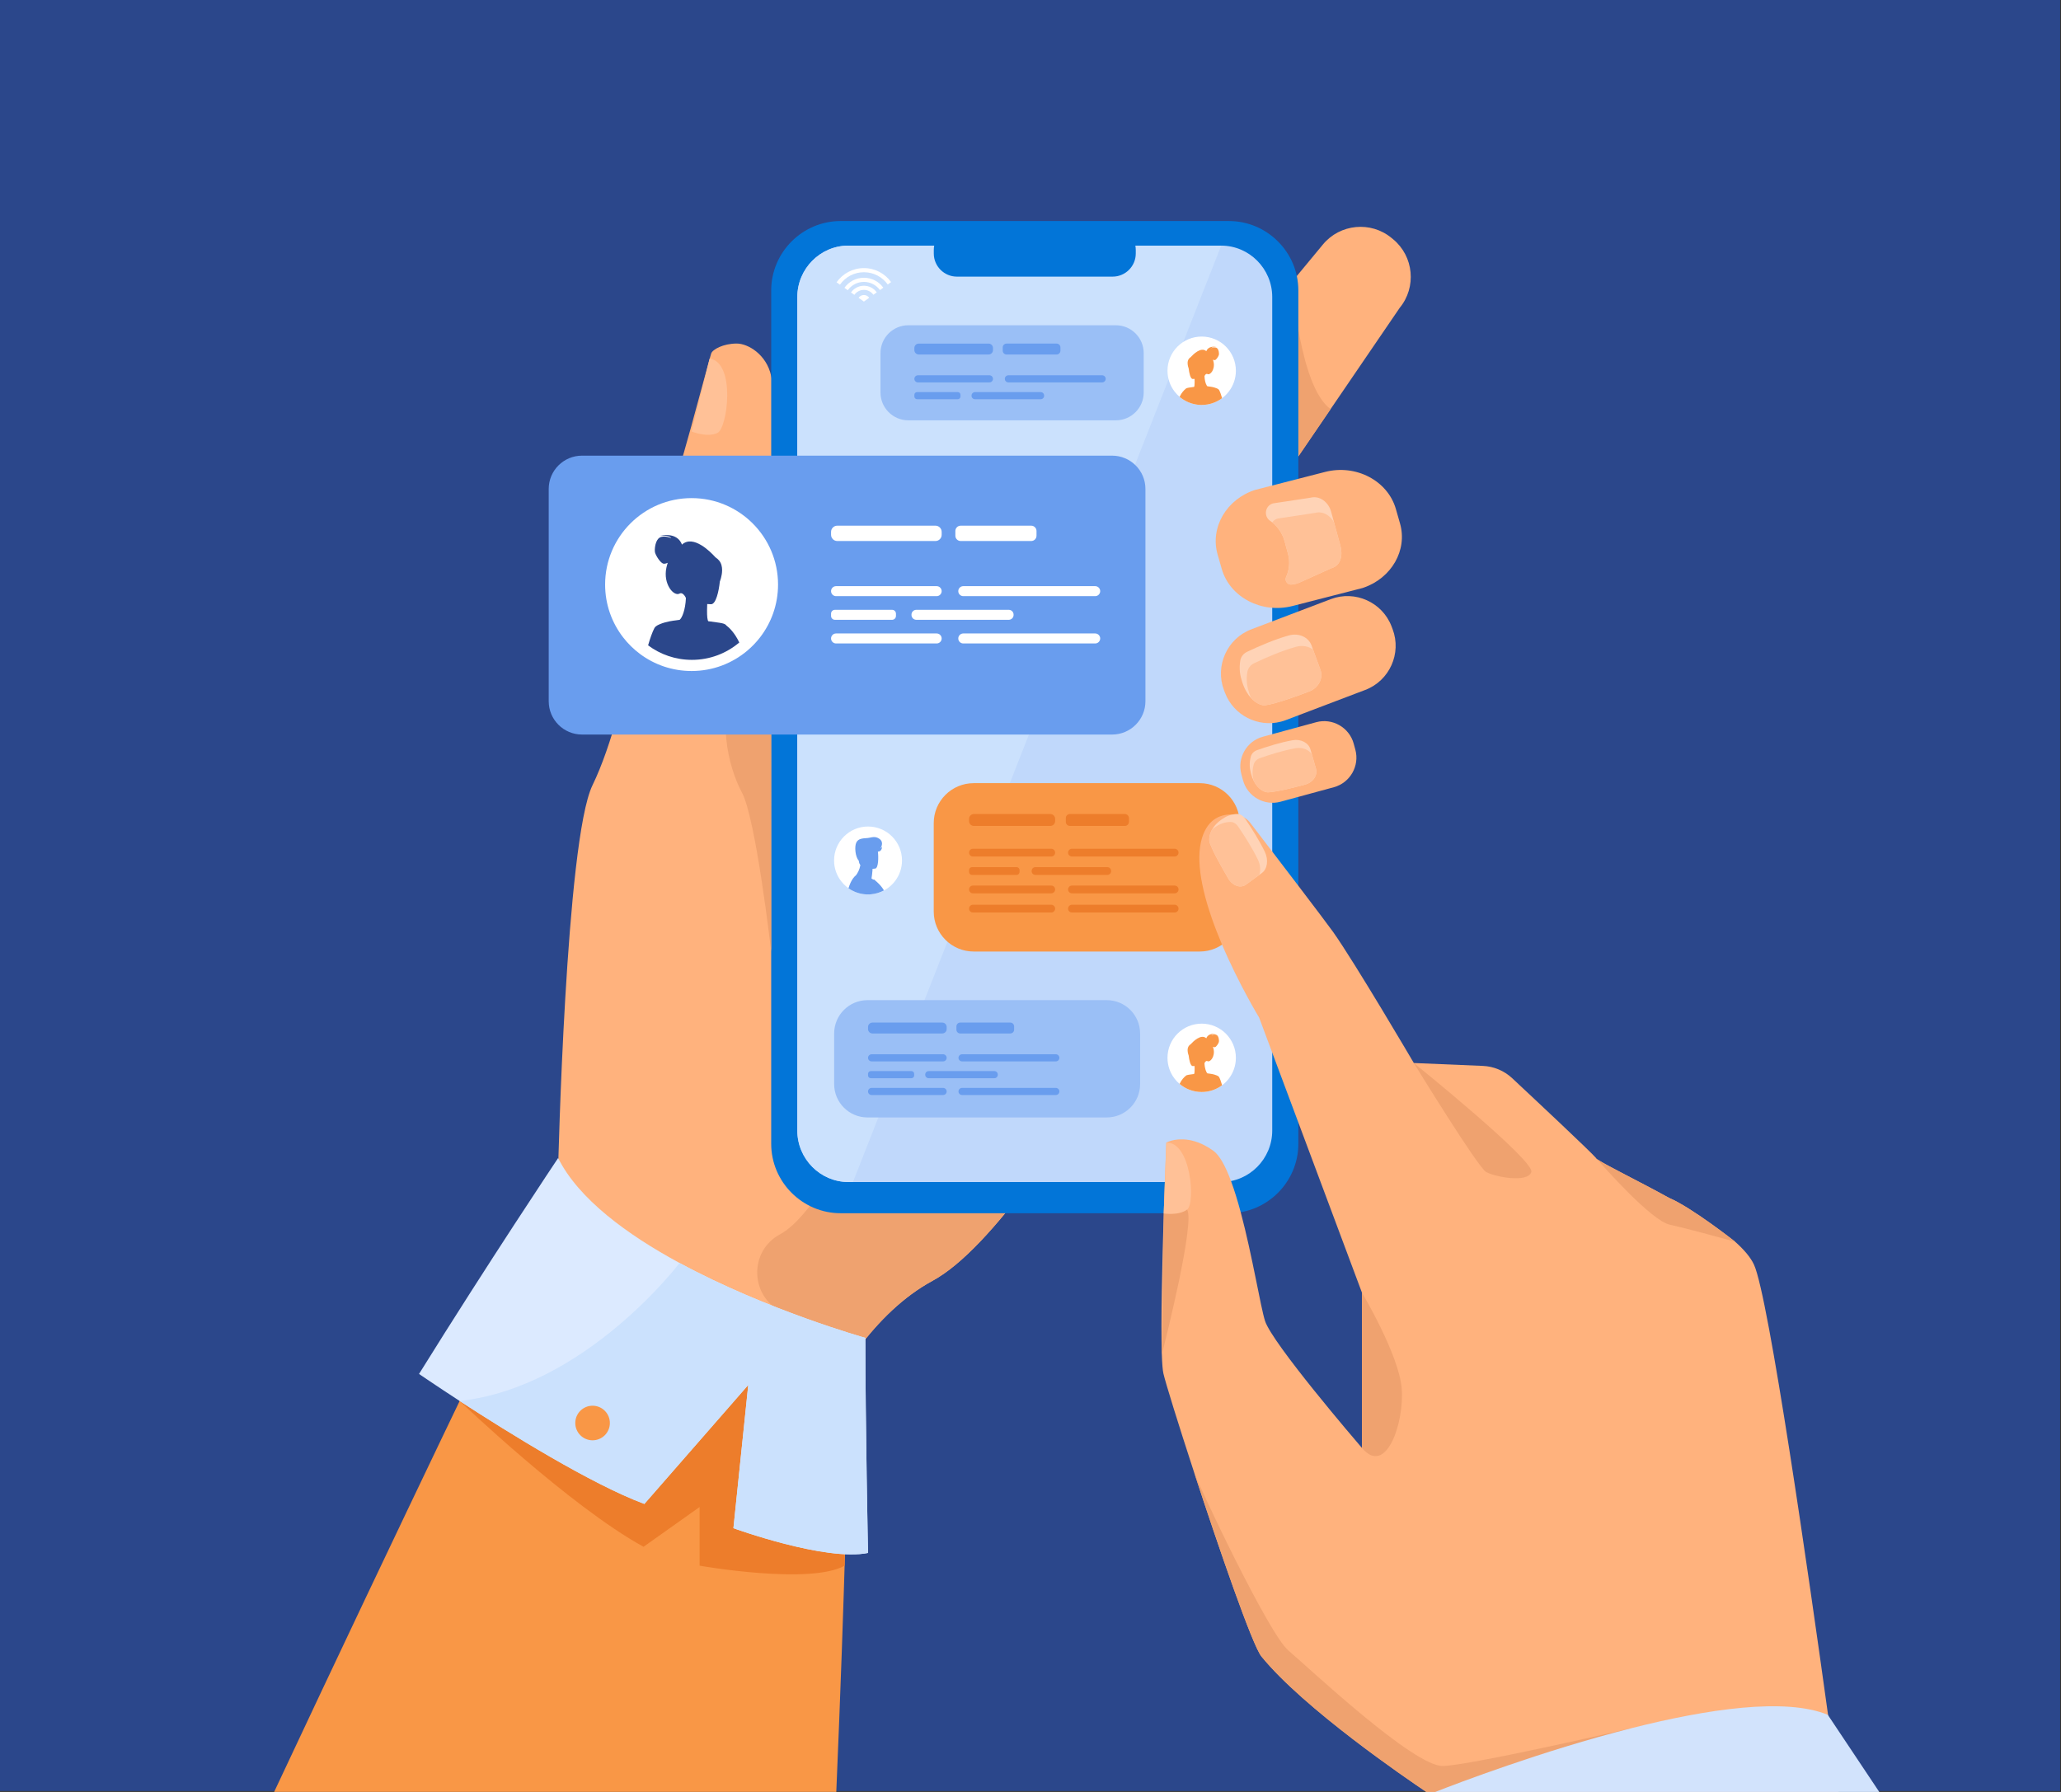 <?xml version="1.0" encoding="utf-8"?>
<!-- Generator: Adobe Illustrator 24.1.1, SVG Export Plug-In . SVG Version: 6.00 Build 0)  -->
<svg version="1.1" id="Слой_1" xmlns="http://www.w3.org/2000/svg" xmlns:xlink="http://www.w3.org/1999/xlink" x="0px" y="0px"
	 viewBox="0 0 2300 2000" style="enable-background:new 0 0 2300 2000;" xml:space="preserve">
<rect x="0" y="0" width="2300" height="2000" fill="#333333" stroke="none"/>
<style type="text/css">
	.st0{fill:#2B478B;}
	.st1{fill:#FFB27D;}
	.st2{fill:#F99746;}
	.st3{fill:#EFA26F;}
	.st4{fill:#FFC197;}
	.st5{fill:#0275D8;}
	.st6{fill:#C0D8FB;}
	.st7{fill:#CBE1FD;}
	.st8{fill:#FFD3B6;}
	.st9{fill:#ED7D2B;}
	.st10{fill:#DCEAFF;}
	.st11{fill:#699DEE;}
	.st12{fill:#9ABFF6;}
	.st13{fill:#FFFFFF;}
	.st14{fill:#D2E3FC;}
</style>
<rect x="-1" y="-1" class="st0" width="2300" height="2000"/>
<g>
	<path class="st1" d="M1344.51,991.91c0,0-95.75,191.54-193,323.76c-38.7,52.62-77.64,95.84-110.87,113.87
		c-32.53,17.64-60.07,45.04-82.86,75.41c-59.02,78.63-86.25,177.07-86.25,177.07l-248.7-376.25c0,0,8.49-367.78,38.35-429.31
		c43.52-89.65,64.54-270.79,81.26-306.86c12.4-26.75,47.82-164.94,51.22-175.1c1.48-4.38,13.26-11.09,28.57-11.07
		c12.28,0,33.14,11.87,38.39,36.27c26.6,123.31-5.42,204.64-5.05,208.26c9.38,94.77-18.82,165.11,0.96,183.74
		c0.74,0.69,2.1,0.36,4.04-0.87c34.28-22.01,247.08-332.24,273.28-338.94C1161.53,464.82,1344.51,991.91,1344.51,991.91z"/>
	<path class="st2" d="M946.35,1607.55c0,0-3.39,167.2-13.08,392.38H305.95c143.39-305.78,268.05-563.15,268.05-563.15
		S931.19,1447.7,946.35,1607.55z"/>
	<path class="st1" d="M1561.95,343.67l-77.02,112.9l-75.57,110.8c-4.61,5.56-9.94,7.49-15.71,6.94
		c-18.13-1.72-40.57-27.88-58.06-42.36l-1.77-1.46c-23.06-19.08-26.32-53.55-7.24-76.59l115.51-139.63v-0.01l34.26-41.41
		c19.08-23.06,53.54-26.32,76.59-7.24l1.77,1.46C1577.77,286.14,1581.02,320.61,1561.95,343.67z"/>
	<path class="st3" d="M1484.93,456.57l-75.57,110.8c-4.61,5.56-9.94,7.49-15.71,6.94l48.44-260.04
		C1442.19,315.73,1450.42,432.4,1484.93,456.57z"/>
	<path class="st3" d="M1151.51,1315.66c-38.7,52.62-77.64,95.84-110.87,113.87c-32.53,17.64-60.07,45.04-82.86,75.41
		c-26.21-12.22-56.09-26.55-85.29-40.75c-35.56-17.28-36.93-67.78-2.09-86.49c0.34-0.18,0.67-0.37,1-0.55
		c32.64-18.68,66.09-84.62,66.09-84.62L1151.51,1315.66z"/>
	<path class="st4" d="M791.93,400.22l-20.15,81.35c0,0,17.62,7.21,28.93,1.61S821.25,404.6,791.93,400.22z"/>
	<g>
		<path class="st5" d="M1371.42,1354.1h-433.3c-42.62,0-77.49-34.87-77.49-77.49V324.19c0-42.62,34.87-77.49,77.49-77.49h433.3
			c42.62,0,77.49,34.87,77.49,77.49v952.42C1448.91,1319.23,1414.04,1354.1,1371.42,1354.1z"/>
		<g>
			<path class="st6" d="M1419.76,331.52v930.35c0,31.56-25.64,57.38-56.96,57.38H946.74c-31.32,0-56.95-25.82-56.95-57.38V331.52
				c0-31.56,25.63-57.38,56.95-57.38h416.06C1394.12,274.14,1419.76,299.96,1419.76,331.52z"/>
			<path class="st7" d="M1362.8,274.14L951.89,1319.25h-5.15c-31.32,0-56.95-25.82-56.95-57.38V331.52
				c0-31.56,25.63-57.38,56.95-57.38H1362.8z"/>
		</g>
		<path class="st5" d="M1241.72,308.74h-173.89c-14.16,0-25.75-11.59-25.75-25.75v-4.05c0-14.16,11.59-25.75,25.75-25.75h173.89
			c14.16,0,25.75,11.59,25.75,25.75v4.05C1267.47,297.15,1255.88,308.74,1241.72,308.74z"/>
	</g>
	<g>
		<path class="st1" d="M1523.61,770.03l-11.49,4.36l-77.23,29.35c-1.81,0.69-3.64,1.27-5.47,1.73
			c-25.57,6.65-52.78-6.99-62.37-32.22l-1.13-2.97c-10.28-27.04,3.44-57.58,30.48-67.86l72-27.36l5.23-1.99l11.49-4.36
			c27.04-10.28,57.57,3.44,67.84,30.49l1.13,2.97C1564.37,729.22,1550.66,759.75,1523.61,770.03z"/>
		<path class="st8" d="M1460.89,771.8c-12.89,4.88-36.22,13.55-48.7,15.34c-3.53,0.51-10.04-1.41-16.11-8.06
			c-3.64-3.98-7.13-9.66-9.71-17.52c-1.21-3.7-2.22-7.38-2.64-11.18c-0.48-4.45-0.35-8.89,0.42-13.3c0.71-3.97,3.42-7.58,7.37-9.49
			c0.01-0.01,0.04-0.01,0.06-0.03c13.27-6.34,31.15-14.06,46.84-18.37c10.84-2.99,21.81,1.79,25.24,11.28l1.62,4.43l8.29,22.7
			C1477,757.05,1471.42,767.83,1460.89,771.8z"/>
		<path class="st4" d="M1460.89,771.8c-12.89,4.88-36.22,13.55-48.7,15.34c-3.53,0.51-10.04-1.41-16.11-8.06
			c-0.65-1.51-1.24-3.11-1.81-4.81c-1.21-3.7-2.22-7.38-2.64-11.18c-0.48-4.45-0.35-8.89,0.42-13.3c0.71-3.97,3.42-7.58,7.37-9.49
			c0.01-0.01,0.04-0.01,0.06-0.03c13.27-6.34,31.16-14.06,46.84-18.37c6.95-1.92,13.93-0.65,18.96,3.01l8.29,22.7
			C1477,757.05,1471.42,767.83,1460.89,771.8z"/>
	</g>
	<g>
		<path class="st1" d="M1488.57,878.61l-59.56,16.21c-18.1,4.93-36.93-5.85-41.86-23.95l-1.83-6.74
			c-4.93-18.1,5.85-36.93,23.95-41.86l59.56-16.21c18.1-4.93,36.93,5.85,41.86,23.95l1.84,6.74
			C1517.44,854.84,1506.66,873.68,1488.57,878.61z"/>
		<path class="st8" d="M1456.36,875.69c-10.94,2.92-30.72,8.08-41.08,8.64c-3.77,0.21-11.32-2.98-16.25-12.89
			c-1.21-2.4-2.24-5.18-3.05-8.4c-0.72-2.92-1.27-5.82-1.33-8.75c-0.07-3.46,0.37-6.86,1.33-10.19c0.86-3.01,3.36-5.6,6.73-6.8
			c0.03-0.01,0.04-0.01,0.06-0.03c11.35-4.01,26.59-8.8,39.78-11.1c9.11-1.6,17.75,2.78,19.88,10.29l1.54,5.36l4.59,16.11
			C1470.68,865.38,1465.3,873.31,1456.36,875.69z"/>
		<path class="st4" d="M1456.36,875.69c-10.94,2.92-30.72,8.08-41.08,8.64c-3.77,0.21-11.32-2.98-16.25-12.89
			c-0.66-2.72-1.14-5.45-1.2-8.22c-0.07-3.44,0.37-6.86,1.33-10.19c0.86-2.99,3.36-5.6,6.73-6.8c0.03-0.01,0.04-0.01,0.06-0.03
			c11.35-4.01,26.6-8.79,39.78-11.08c7.54-1.33,14.77,1.45,18.24,6.71l4.59,16.11C1470.68,865.38,1465.3,873.31,1456.36,875.69z"/>
	</g>
	<path class="st9" d="M512.94,1563.64c0,0,122.59,117.41,205.22,162.74l62.57-44.38v65.47c0,0,123.05,21.76,161.86,0v-178.53
		l-345.62-173.26L512.94,1563.64z"/>
	<path class="st10" d="M968.7,1733.26c-47.61,9.76-150.22-27.64-150.22-27.64l16.55-159.86l-115.95,132.8
		c-59.01-21.96-151.3-79.26-206.14-114.92c-27.3-17.76-45.32-30.15-45.32-30.15c77.38-124.52,155.22-240.98,155.22-240.98
		c22.85,45.7,76.92,85.39,135.53,117.13c97.41,52.76,207.36,83.58,207.36,83.58C965.69,1588.24,968.7,1733.26,968.7,1733.26z"/>
	<g>
		<path class="st1" d="M1521.73,655.89c-0.42,0.15-0.85,0.3-1.29,0.44l-78.08,20.05c-34.33,8.82-69.83-9.75-78.9-41.28l-4.64-16.15
			c-8.71-30.27,10.01-61.92,41.91-72.18l25.78-6.62l52.3-13.43c34.33-8.82,69.83,9.75,78.9,41.28l4.64,16.15
			C1570.94,614,1552.84,645.19,1521.73,655.89z"/>
		<path class="st8" d="M1485.95,634.09l-37.93,17.1c-0.06,0.01-0.13,0.03-0.24,0.06c-1.52,0.41-3.06,0.72-4.59,0.95
			c-0.64,0.1-1.29,0.17-1.92,0.24c-0.27,0.03-0.54,0.03-0.8,0.01c-4.18-0.14-7.04-4.57-5.24-8.53c3.58-7.81,4.56-16.84,2.15-25.72
			l-0.9-3.3c0-0.03-0.01-0.07-0.03-0.1l-2.94-10.77c-2.33-8.58-7.28-15.77-13.75-20.96c-0.78-0.64-1.58-1.23-2.4-1.79
			c-7.5-5.19-5.59-16.95,3.19-19.4c0.08-0.03,0.16-0.04,0.24-0.07l41.63-6.3c10.29-2.79,20.2,5.12,23.01,15.42l3.34,12.27
			l7.12,26.16C1498.68,619.65,1496.24,631.3,1485.95,634.09z"/>
		<path class="st4" d="M1485.95,634.09l-37.93,17.1c-0.06,0.01-0.13,0.03-0.24,0.06c-0.89,0.17-3.67,0.64-7.31,1.2
			c-4.18-0.14-7.04-4.57-5.24-8.53c3.58-7.81,4.56-16.84,2.15-25.72l-0.9-3.3c0-0.03-0.01-0.07-0.03-0.1l-2.94-10.77
			c-2.33-8.58-7.28-15.77-13.75-20.96c1.34-1.96,3.35-3.52,5.97-4.25c0.07-0.03,0.16-0.04,0.24-0.07l41.63-6.3
			c8.67-2.36,17.05,2.89,21.17,10.74l7.12,26.16C1498.68,619.65,1496.24,631.3,1485.95,634.09z"/>
	</g>
	<path class="st3" d="M860.62,1062.02c0,0-17.03-148.69-32.75-177.68c-15.72-29-29.01-87.07-4.84-130.21
		c24.18-43.16,32.53-126.17,32.53-126.17c9.38,94.77-18.82,165.11,0.96,183.74c0.74,0.69,2.1,0.36,4.04-0.87L860.62,1062.02z"/>
	<path class="st11" d="M649.52,819.84h591.56c20.54,0,37.18-16.65,37.18-37.18V545.74c0-20.54-16.65-37.18-37.18-37.18H649.52
		c-20.54,0-37.18,16.65-37.18,37.18v236.92C612.34,803.19,628.99,819.84,649.52,819.84z"/>
	<g>
		<path class="st12" d="M1245.23,469.13h-231.54c-17.18,0-31.1-13.93-31.1-31.1v-43.91c0-17.18,13.93-31.1,31.1-31.1h231.54
			c17.18,0,31.1,13.93,31.1,31.1v43.91C1276.33,455.2,1262.41,469.13,1245.23,469.13z"/>
	</g>
	<g>
		<path class="st12" d="M1235.07,1247.2H968.13c-20.57,0-37.25-16.68-37.25-37.25v-56.43c0-20.57,16.68-37.25,37.25-37.25h266.94
			c20.57,0,37.25,16.68,37.25,37.25v56.43C1272.32,1230.52,1255.65,1247.2,1235.07,1247.2z"/>
	</g>
	<g>
		<path class="st2" d="M1338.83,1062.02h-252.19c-24.65,0-44.63-19.98-44.63-44.62v-98.68c0-24.65,19.98-44.63,44.63-44.63h252.19
			c24.65,0,44.62,19.98,44.62,44.63v98.68C1383.45,1042.04,1363.47,1062.02,1338.83,1062.02z"/>
	</g>
	<path class="st1" d="M2051.81,2000h-460.06c-22.06-14.79-136.63-92.94-184.04-151.2c-10.04-12.35-46.79-118.75-75.03-205.14
		c-17.63-53.96-31.95-100.14-34.37-110.73c-0.84-3.69-1.4-11-1.74-20.9v-0.1c-1.2-35.33,0.44-103.46,2.13-157.58l0.01-0.25
		l0.03-0.71c0.08-2.38,0.15-4.72,0.23-7.04v-0.08c0.01-0.23,0.01-0.47,0.02-0.7c0.31-9.4,0.61-18.26,0.89-26.32
		c0.71-20.14,1.31-35.29,1.56-41.22l0.1-2.76c0,0,0.01,0,0.02-0.01c0.73-0.41,22.86-12.22,52.44,9.09
		c7.14,5.15,13.74,17.59,19.76,33.82c3.85,10.36,7.46,22.26,10.82,34.8c12.92,48.23,22.19,105.89,27.14,121.33
		c7.98,24.95,102.04,134.67,107.92,141.49c0.09,0.12,0.19,0.23,0.28,0.34v-173.27l-71.01-190l-29.15-78l-14.65-39.2
		c0,0-22.47-36.89-41.32-81.27c-8.25-19.42-15.81-40.27-20.49-60.09c-1.12-4.72-2.07-9.39-2.83-13.96c0-0.01,0-0.01,0-0.02
		c-2.77-16.75-2.96-32.29,0.89-44.94c6.87-22.53,22.35-26.77,34.24-26.31c1.23,0.04,2.42,0.15,3.57,0.28
		c1.16,0.14,2.31,0.36,3.42,0.66c2.09,0.55,4.07,1.39,5.91,2.46c0.02,0,0.02,0.01,0.03,0.02c3.05,1.78,5.68,4.23,7.72,7.22
		c0,0,10.04,13.11,23.51,30.73c8.86,11.6,19.21,25.15,29.15,38.21c17.7,23.27,34.14,44.98,38.66,51.34
		c24.43,34.39,90.21,146.46,90.21,146.46l77,3.23c12.2,0.51,23.81,5.37,32.73,13.7c27.38,25.57,86.41,80.9,93.65,89.13
		c0,2.7,45.88,24.76,81.31,44.4c25.35,10.71,73.5,48.67,73.5,48.67c9.98,8.81,17.58,17.58,21.43,25.96
		c16.51,35.93,61.29,348.42,82.7,502.9C2046.99,1964.1,2051.46,1997.43,2051.81,2000z"/>
	<path class="st3" d="M1577.78,1186.45c0,0,71.33,116.44,80.77,121.69c9.44,5.25,46.16,12.59,50.35,0
		C1713.1,1295.54,1577.78,1186.45,1577.78,1186.45z"/>
	<path class="st3" d="M1936.33,1385.9c-0.12-0.11-0.24-0.21-0.36-0.32c0,0-48.15-37.96-73.5-48.67
		c-32.53-18.04-73.86-38.1-80.41-43.36c7.55,8.63,60.68,68.75,81.12,73.26C1881.13,1370.77,1921.9,1381.92,1936.33,1385.9z"/>
	<path class="st3" d="M1519.92,1616.13v-173.28c0,0,41.16,68.86,44.31,106.62C1567.38,1587.23,1547.13,1648.37,1519.92,1616.13z"/>
	<path class="st8" d="M1370.57,980.29c-6.02-10.32-16.8-29.03-20.5-39.5c-1.05-2.96-0.92-8.88,2.72-15.19
		c2.18-3.78,5.61-7.71,10.8-11.21c2.44-1.65,4.91-3.11,7.58-4.09c3.12-1.13,6.37-1.75,9.7-1.79c3.01-0.03,6.14,1.72,8.29,4.82
		c0.01,0.01,0.02,0.03,0.03,0.04c7.15,10.41,16.19,24.58,22.33,37.41c4.26,8.86,2.91,19.09-3.29,23.59l-2.89,2.12l-14.82,10.82
		C1384.35,991.79,1375.47,988.73,1370.57,980.29z"/>
	<path class="st4" d="M1370.57,980.29c-6.02-10.32-16.8-29.03-20.5-39.5c-1.05-2.96-0.92-8.88,2.72-15.19
		c0.97-0.8,2.01-1.57,3.13-2.34c2.44-1.65,4.91-3.11,7.58-4.09c3.13-1.13,6.37-1.74,9.7-1.79c3.01-0.03,6.14,1.72,8.29,4.82
		c0.01,0.01,0.02,0.03,0.03,0.04c7.15,10.41,16.19,24.58,22.33,37.41c2.73,5.68,3.16,11.91,1.48,16.83l-14.82,10.82
		C1384.35,991.79,1375.47,988.73,1370.57,980.29z"/>
	<path class="st13" d="M868.27,652.45c0,22.16-7.46,42.57-20.03,58.86c-4.17,5.41-8.9,10.36-14.1,14.76
		c-16.82,14.27-38.58,22.86-62.36,22.86c-21.61,0-41.55-7.09-57.63-19.1c-7.09-5.28-13.43-11.52-18.83-18.53
		c-12.57-16.29-20.03-36.7-20.03-58.86c0-53.29,43.2-96.49,96.49-96.49S868.27,599.16,868.27,652.45z"/>
	<path class="st0" d="M810.55,698.06c-0.26-0.29-0.51-0.56-0.75-0.81c-1.11-0.85-2.22-1.38-6.68-2.15
		c-2.27-0.38-5.42-0.83-9.89-1.41c0,0-0.96-0.11-1.47-0.15c-0.34-0.03-0.7-0.06-1.12-0.1c-1.28-0.67-1.61-5.98-1.6-11.58
		c0-0.42,0.01-0.84,0.01-1.26c0.02-2.12,0.09-4.21,0.17-6.09c0-0.12,0.01-0.23,0.01-0.35c2.76,0.23,4.59,0.21,4.59,0.21
		c5.14-0.41,8.35-14.19,9.5-25.33c0,0,2.54-6.11,2.54-12.72c0-3.72-0.8-7.59-3.3-10.63c-1.3-1.56-2.5-2.59-3.61-3.24
		c-0.32-0.32-0.65-0.61-0.97-0.89c-4.78-5.31-24.22-25.21-36.98-13.7c-0.33-1.15-4.48-14.07-24.6-9.84
		c1.25-0.13,10.17-0.97,12.75,2.64c-0.35-0.15-8.14-3.61-13.05-0.59c-2.27,1.38-3.68,4.25-4.48,7.27c-0.01,0.02-0.01,0.04-0.02,0.06
		c0,0.02-0.01,0.03-0.01,0.05v0.01c-0.01,0.03-0.02,0.06-0.02,0.09c-0.09,0.41-0.19,0.82-0.28,1.23c-0.01,0.06-0.03,0.12-0.04,0.19
		c0,0.02-0.01,0.03-0.01,0.05c0,0.01,0,0.01,0,0.02c-0.6,3.12-0.6,6.15-0.24,7.62c0.75,3.15,6.3,12.53,9.98,12.53
		c1.4,0,2.88-0.46,4.2-1.03c-0.57,1.66-1.08,3.48-1.5,5.46c-3.91,18.39,8.31,32.36,14.64,28.9c4.06-2.21,7.13,4.89,7.13,4.89
		l0.02-0.03c-0.6,13.45-4.29,22.23-7.03,24.42c-0.98,0.11-3.1,0.37-5.75,0.79v-0.01c0,0-9.33,1.02-16.43,4.11
		c-0.06,0.02-0.11,0.04-0.17,0.07c-1.62,0.67-3,1.42-4.03,2.24c-0.01,0.02-0.02,0.03-0.03,0.03v0.01c-0.54,0.42-0.98,0.87-1.3,1.35
		c-0.17,0.2-0.31,0.4-0.42,0.61c-2.37,4.52-4.76,11.31-7.05,19.27c13.64,10.18,30.55,16.2,48.88,16.2
		c20.17,0,38.63-7.29,52.89-19.39C819.79,706.16,813.81,700.53,810.55,698.06z"/>
	<path class="st13" d="M1043.96,603.84H934.35c-3.8,0-6.91-3.11-6.91-6.91v-3.3c0-3.8,3.11-6.91,6.91-6.91h109.61
		c3.8,0,6.91,3.11,6.91,6.91v3.3C1050.86,600.73,1047.76,603.84,1043.96,603.84z"/>
	<g>
		<path class="st13" d="M1045.28,665.37H933.01c-3.07,0-5.58-2.51-5.58-5.58l0,0c0-3.07,2.51-5.58,5.58-5.58h112.27
			c3.07,0,5.58,2.51,5.58,5.58l0,0C1050.86,662.85,1048.35,665.37,1045.28,665.37z"/>
		<path class="st13" d="M995.58,691.77h-63.88c-2.35,0-4.27-1.92-4.27-4.27v-2.61c0-2.35,1.92-4.27,4.27-4.27h63.88
			c2.35,0,4.27,1.92,4.27,4.27v2.61C999.86,689.85,997.93,691.77,995.58,691.77z"/>
		<path class="st13" d="M1125.76,691.77h-103.21c-2.95,0-5.36-2.41-5.36-5.36v-0.44c0-2.95,2.41-5.36,5.36-5.36h103.21
			c2.95,0,5.36,2.41,5.36,5.36v0.44C1131.12,689.36,1128.71,691.77,1125.76,691.77z"/>
		<path class="st13" d="M1222.2,665.37h-147.21c-3.07,0-5.58-2.51-5.58-5.58l0,0c0-3.07,2.51-5.58,5.58-5.58h147.21
			c3.07,0,5.58,2.51,5.58,5.58l0,0C1227.78,662.85,1225.26,665.37,1222.2,665.37z"/>
		<path class="st13" d="M1045.28,718.18H933.01c-3.07,0-5.58-2.51-5.58-5.58l0,0c0-3.07,2.51-5.58,5.58-5.58h112.27
			c3.07,0,5.58,2.51,5.58,5.58l0,0C1050.86,715.67,1048.35,718.18,1045.28,718.18z"/>
		<path class="st13" d="M1222.2,718.18h-147.21c-3.07,0-5.58-2.51-5.58-5.58l0,0c0-3.07,2.51-5.58,5.58-5.58h147.21
			c3.07,0,5.58,2.51,5.58,5.58l0,0C1227.78,715.67,1225.26,718.18,1222.2,718.18z"/>
	</g>
	<path class="st13" d="M1150.79,603.84h-78.72c-3.26,0-5.92-2.66-5.92-5.92v-5.28c0-3.25,2.66-5.92,5.92-5.92h78.72
		c3.25,0,5.92,2.66,5.92,5.92v5.28C1156.71,601.18,1154.05,603.84,1150.79,603.84z"/>
	<g>
		<path class="st11" d="M1051.54,1153.47h-77.93c-2.7,0-4.91-2.21-4.91-4.91v-2.34c0-2.7,2.21-4.91,4.91-4.91h77.93
			c2.7,0,4.91,2.21,4.91,4.91v2.34C1056.45,1151.26,1054.24,1153.47,1051.54,1153.47z"/>
		<g>
			<path class="st11" d="M1052.48,1184.63h-79.82c-2.18,0-3.97-1.79-3.97-3.97l0,0c0-2.18,1.79-3.97,3.97-3.97h79.82
				c2.18,0,3.97,1.78,3.97,3.97l0,0C1056.45,1182.84,1054.66,1184.63,1052.48,1184.63z"/>
			<path class="st11" d="M1017.15,1203.4h-45.41c-1.67,0-3.04-1.37-3.04-3.04v-1.86c0-1.67,1.37-3.04,3.04-3.04h45.41
				c1.67,0,3.04,1.37,3.04,3.04v1.86C1020.19,1202.03,1018.82,1203.4,1017.15,1203.4z"/>
			<path class="st11" d="M1109.7,1203.4h-73.38c-2.1,0-3.81-1.71-3.81-3.81v-0.31c0-2.1,1.72-3.81,3.81-3.81h73.38
				c2.1,0,3.81,1.71,3.81,3.81v0.31C1113.51,1201.68,1111.8,1203.4,1109.7,1203.4z"/>
			<path class="st11" d="M1178.26,1184.63H1073.6c-2.18,0-3.97-1.79-3.97-3.97l0,0c0-2.18,1.79-3.97,3.97-3.97h104.66
				c2.18,0,3.97,1.78,3.97,3.97l0,0C1182.23,1182.84,1180.44,1184.63,1178.26,1184.63z"/>
			<path class="st11" d="M1052.48,1222.17h-79.82c-2.18,0-3.97-1.79-3.97-3.97l0,0c0-2.18,1.79-3.97,3.97-3.97h79.82
				c2.18,0,3.97,1.79,3.97,3.97l0,0C1056.45,1220.39,1054.66,1222.17,1052.48,1222.17z"/>
			<path class="st11" d="M1178.26,1222.17H1073.6c-2.18,0-3.97-1.79-3.97-3.97l0,0c0-2.18,1.79-3.97,3.97-3.97h104.66
				c2.18,0,3.97,1.79,3.97,3.97l0,0C1182.23,1220.39,1180.44,1222.17,1178.26,1222.17z"/>
		</g>
		<path class="st11" d="M1127.5,1153.47h-55.97c-2.31,0-4.21-1.89-4.21-4.21v-3.75c0-2.31,1.89-4.21,4.21-4.21h55.97
			c2.31,0,4.21,1.89,4.21,4.21v3.75C1131.71,1151.58,1129.81,1153.47,1127.5,1153.47z"/>
	</g>
	<g>
		<path class="st11" d="M1103.23,395.65h-77.93c-2.7,0-4.91-2.21-4.91-4.91v-2.34c0-2.7,2.21-4.91,4.91-4.91h77.93
			c2.7,0,4.91,2.21,4.91,4.91v2.34C1108.15,393.43,1105.94,395.65,1103.23,395.65z"/>
		<g>
			<path class="st11" d="M1104.18,426.8h-79.82c-2.18,0-3.97-1.79-3.97-3.97l0,0c0-2.18,1.79-3.97,3.97-3.97h79.82
				c2.18,0,3.97,1.79,3.97,3.97l0,0C1108.15,425.01,1106.36,426.8,1104.18,426.8z"/>
			<path class="st11" d="M1068.84,445.57h-45.41c-1.67,0-3.04-1.37-3.04-3.04v-1.86c0-1.67,1.37-3.04,3.04-3.04h45.41
				c1.67,0,3.04,1.37,3.04,3.04v1.86C1071.88,444.21,1070.51,445.57,1068.84,445.57z"/>
			<path class="st11" d="M1161.4,445.57h-73.38c-2.1,0-3.81-1.71-3.81-3.81v-0.31c0-2.1,1.71-3.81,3.81-3.81h73.38
				c2.1,0,3.81,1.71,3.81,3.81v0.31C1165.21,443.86,1163.49,445.57,1161.4,445.57z"/>
			<path class="st11" d="M1229.96,426.8H1125.3c-2.18,0-3.97-1.79-3.97-3.97l0,0c0-2.18,1.79-3.97,3.97-3.97h104.66
				c2.18,0,3.97,1.79,3.97,3.97l0,0C1233.92,425.01,1232.14,426.8,1229.96,426.8z"/>
		</g>
		<path class="st11" d="M1179.19,395.65h-55.97c-2.31,0-4.21-1.89-4.21-4.21v-3.75c0-2.31,1.89-4.21,4.21-4.21h55.97
			c2.31,0,4.21,1.89,4.21,4.21v3.75C1183.4,393.75,1181.51,395.65,1179.19,395.65z"/>
	</g>
	<g>
		<path class="st9" d="M1172.12,921.86h-85.31c-2.96,0-5.38-2.42-5.38-5.38v-2.56c0-2.96,2.42-5.38,5.38-5.38h85.31
			c2.96,0,5.38,2.42,5.38,5.38v2.56C1177.49,919.44,1175.07,921.86,1172.12,921.86z"/>
		<g>
			<path class="st9" d="M1173.15,955.97h-87.39c-2.39,0-4.34-1.95-4.34-4.34l0,0c0-2.39,1.95-4.34,4.34-4.34h87.39
				c2.39,0,4.34,1.95,4.34,4.34l0,0C1177.49,954.01,1175.54,955.97,1173.15,955.97z"/>
			<path class="st9" d="M1134.46,976.52h-49.72c-1.83,0-3.33-1.5-3.33-3.33v-2.03c0-1.83,1.5-3.33,3.33-3.33h49.72
				c1.83,0,3.33,1.5,3.33,3.33v2.03C1137.79,975.02,1136.29,976.52,1134.46,976.52z"/>
			<path class="st9" d="M1235.79,976.52h-80.34c-2.29,0-4.17-1.88-4.17-4.17v-0.34c0-2.29,1.88-4.17,4.17-4.17h80.34
				c2.29,0,4.17,1.88,4.17,4.17v0.34C1239.96,974.64,1238.09,976.52,1235.79,976.52z"/>
			<path class="st9" d="M1310.85,955.97h-114.58c-2.39,0-4.34-1.95-4.34-4.34l0,0c0-2.39,1.95-4.34,4.34-4.34h114.58
				c2.39,0,4.34,1.95,4.34,4.34l0,0C1315.19,954.01,1313.24,955.97,1310.85,955.97z"/>
			<path class="st9" d="M1173.15,997.07h-87.39c-2.39,0-4.34-1.95-4.34-4.34l0,0c0-2.39,1.95-4.34,4.34-4.34h87.39
				c2.39,0,4.34,1.95,4.34,4.34l0,0C1177.49,995.12,1175.54,997.07,1173.15,997.07z"/>
			<path class="st9" d="M1310.85,997.07h-114.58c-2.39,0-4.34-1.95-4.34-4.34l0,0c0-2.39,1.95-4.34,4.34-4.34h114.58
				c2.39,0,4.34,1.95,4.34,4.34l0,0C1315.19,995.12,1313.24,997.07,1310.85,997.07z"/>
		</g>
		<g>
			<path class="st9" d="M1173.15,1018.47h-87.39c-2.39,0-4.34-1.95-4.34-4.34l0,0c0-2.39,1.95-4.34,4.34-4.34h87.39
				c2.39,0,4.34,1.95,4.34,4.34l0,0C1177.49,1016.52,1175.54,1018.47,1173.15,1018.47z"/>
			<path class="st9" d="M1310.85,1018.47h-114.58c-2.39,0-4.34-1.95-4.34-4.34l0,0c0-2.39,1.95-4.34,4.34-4.34h114.58
				c2.39,0,4.34,1.95,4.34,4.34l0,0C1315.19,1016.52,1313.24,1018.47,1310.85,1018.47z"/>
		</g>
		<path class="st9" d="M1255.27,921.86H1194c-2.53,0-4.61-2.07-4.61-4.61v-4.11c0-2.53,2.07-4.61,4.61-4.61h61.28
			c2.53,0,4.61,2.07,4.61,4.61v4.11C1259.88,919.79,1257.81,921.86,1255.27,921.86z"/>
	</g>
	<g>
		<path class="st13" d="M970.02,332.34l-5.93,4.25l-5.96-4.21c1.32-1.86,3.5-3.09,5.96-3.09C966.53,329.3,968.7,330.5,970.02,332.34
			z"/>
		<g>
			<path class="st13" d="M964.09,318.93c-5.96,0-11.23,2.97-14.42,7.5l3.76,2.64c2.37-3.35,6.27-5.53,10.66-5.53
				c4.36,0,8.24,2.15,10.6,5.45l3.75-2.69C975.23,321.83,969.99,318.93,964.09,318.93z"/>
		</g>
		<g>
			<path class="st13" d="M964.09,299.22c-12.61,0-23.76,6.27-30.52,15.86l3.77,2.64c5.92-8.39,15.71-13.89,26.75-13.89
				c10.95,0,20.68,5.41,26.62,13.69l3.73-2.69C987.67,305.38,976.6,299.22,964.09,299.22z"/>
		</g>
		<g>
			<path class="st13" d="M964.09,310.01c-8.97,0-16.92,4.44-21.76,11.24l3.76,2.64c4.01-5.6,10.58-9.27,18-9.27
				c7.36,0,13.89,3.61,17.91,9.13l3.73-2.67C980.88,314.37,972.99,310.01,964.09,310.01z"/>
		</g>
	</g>
	<path class="st13" d="M930.8,960.38c0,8.71,2.93,16.72,7.87,23.11c1.64,2.13,3.5,4.07,5.54,5.8c2.03,1.73,4.24,3.23,6.6,4.5
		c5.33,2.86,11.41,4.49,17.89,4.49c8.09,0,15.57-2.54,21.72-6.84c0.31-0.21,0.62-0.44,0.92-0.66c2.78-2.08,5.27-4.52,7.39-7.28
		c4.94-6.4,7.87-14.41,7.87-23.11c0-20.93-16.97-37.89-37.9-37.89C947.77,922.49,930.8,939.46,930.8,960.38z"/>
	<path class="st11" d="M978.96,984.69l-3.49-3.09c-0.29,0.06-0.58,0.11-0.87,0.16c-0.63-0.44-1.32-0.87-2.04-1.27
		c0.23-1.41,0.42-2.72,0.58-3.88c0.53-4.06,0.59-6.51,0.59-6.89c1.85-0.09,3.1-0.29,3.1-0.29c3.5-0.81,3.67-12.76,2.86-18.99
		c0.66,0.01,1.3-0.08,1.95-0.37c2.65-1.17,2.8-5.18,2.8-5.18s-0.77,1.43-1.9,1.89c0,0,4.43-6.07-0.71-10.22
		c-5.12-4.16-10.35-1.44-13.33-1.26c-6.54,0.4-10.77,0.79-12.9,5.09c-2.11,4.24-1.28,15.9,2.76,20.19c0.07,0.4,0.14,0.79,0.19,1.19
		c0.24,1.54,0.8,2.8,1.6,3.81c-0.91,5.02-2.98,8.77-4.84,11.26c-1.26,0.98-2.41,2.24-3.48,3.75c-0.03,0.02-0.07,0.05-0.07,0.05
		s0.01,0,0.03,0.01c-1.97,2.8-3.59,6.45-4.89,10.73c-0.01,0.02-0.01,0.04-0.02,0.06c2.14,1.51,4.46,2.78,6.91,3.8
		c0.16,0.07,0.32,0.13,0.48,0.2c0.04,0.01,0.07,0.03,0.11,0.04c0.26,0.11,0.53,0.21,0.79,0.31c0.64,0.25,1.28,0.48,1.93,0.69
		c0.68,0.22,1.37,0.42,2.06,0.6c0.32,0.08,0.64,0.16,0.96,0.23c0.28,0.07,0.56,0.13,0.85,0.18c0.04,0.01,0.08,0.02,0.12,0.03
		c0.19,0.04,0.38,0.07,0.57,0.11c0.44,0.08,0.89,0.16,1.34,0.23c0.1,0.01,0.21,0.03,0.31,0.04c0.25,0.04,0.49,0.07,0.74,0.1
		c0.35,0.04,0.7,0.08,1.05,0.12c0.39,0.04,0.79,0.07,1.19,0.09c0.37,0.03,0.75,0.05,1.13,0.06c0.39,0.01,0.79,0.02,1.19,0.02
		c0.43,0,0.85-0.01,1.28-0.02c0.04,0,0.07,0,0.11-0.01c0.1,0,0.21,0,0.31-0.01c0.21,0,0.42-0.01,0.63-0.03
		c0.03-0.01,0.05-0.01,0.08-0.01c0.4-0.02,0.79-0.05,1.19-0.09c5.12-0.48,9.95-2,14.28-4.32
		C984.29,990.03,981.55,987.09,978.96,984.69z"/>
	<path class="st13" d="M1302.88,1180.66c0,8.76,2.95,16.83,7.92,23.28c1.65,2.14,3.52,4.1,5.57,5.84
		c6.65,5.64,15.26,9.04,24.66,9.04c8.54,0,16.43-2.8,22.79-7.55c2.81-2.09,5.31-4.56,7.45-7.33c4.97-6.44,7.92-14.51,7.92-23.28
		c0-21.07-17.08-38.15-38.15-38.15S1302.88,1159.58,1302.88,1180.66z"/>
	<path class="st2" d="M1360.54,1202.28c-0.05-0.1-0.11-0.2-0.19-0.29c-0.15-0.22-0.36-0.43-0.61-0.63l-0.01-0.01
		c-0.48-0.39-1.13-0.74-1.88-1.05c-0.03-0.01-0.05-0.02-0.08-0.03c-3.31-1.45-7.66-1.92-7.66-1.92c-1.24-0.19-2.22-0.31-2.68-0.36
		c-1.28-1.03-3-5.12-3.28-11.39l0.01,0.02c0,0,1.43-3.32,3.32-2.28c2.95,1.61,8.65-4.91,6.83-13.48c-0.2-0.92-0.44-1.77-0.7-2.54
		c0.62,0.26,1.31,0.48,1.96,0.48c1.71,0,4.3-4.38,4.65-5.85c0.36-1.47-0.03-6.3-2.38-7.73c-2.29-1.41-5.92,0.21-6.08,0.27
		c1.17-1.64,5.17-1.31,5.9-1.23c-9.34-1.94-11.27,4.05-11.43,4.59c-5.94-5.37-15.01,3.91-17.24,6.39c-0.15,0.13-0.3,0.27-0.45,0.42
		c-0.51,0.29-1.08,0.78-1.68,1.5c-1.17,1.42-1.54,3.23-1.54,4.96c0,3.08,1.18,5.93,1.18,5.93c0.54,5.19,2.04,11.62,4.44,11.81
		c0,0,0.85,0.01,2.13-0.1c0,0.06,0.01,0.11,0.01,0.17c0.04,0.87,0.07,1.85,0.08,2.83v0.59c0.01,2.61-0.15,5.09-0.74,5.4
		c-0.2,0.02-0.37,0.03-0.52,0.05c-0.24,0.01-0.69,0.07-0.69,0.07c-2.08,0.27-3.56,0.48-4.61,0.66c-2.08,0.35-2.6,0.6-3.11,1
		c-0.12,0.11-0.24,0.24-0.36,0.38c-1.52,1.15-4.31,3.77-6.75,8.86c6.65,5.64,15.26,9.04,24.66,9.04c8.55,0,16.43-2.8,22.79-7.55
		C1362.76,1207.55,1361.65,1204.38,1360.54,1202.28z"/>
	<path class="st13" d="M1302.88,413.79c0,8.76,2.95,16.83,7.92,23.27c1.65,2.14,3.52,4.1,5.57,5.84c6.65,5.64,15.26,9.04,24.66,9.04
		c8.54,0,16.43-2.81,22.79-7.55c2.81-2.09,5.31-4.56,7.45-7.33c4.97-6.44,7.92-14.51,7.92-23.27c0-21.07-17.08-38.15-38.15-38.15
		S1302.88,392.72,1302.88,413.79z"/>
	<path class="st2" d="M1360.54,435.41c-0.05-0.1-0.11-0.19-0.19-0.29c-0.15-0.22-0.36-0.43-0.61-0.63l-0.01-0.01
		c-0.48-0.38-1.13-0.73-1.88-1.05c-0.03-0.01-0.05-0.02-0.08-0.03c-3.31-1.44-7.66-1.92-7.66-1.92v0.01
		c-1.24-0.2-2.22-0.32-2.68-0.37c-0.31-0.25-0.64-0.66-0.97-1.25v-0.01c-1.06-1.86-2.1-5.36-2.31-10.13l0.01,0.02
		c0,0,1.43-3.31,3.32-2.28c2.95,1.61,8.65-4.9,6.83-13.47c-0.2-0.93-0.44-1.78-0.7-2.55c0.62,0.26,1.31,0.48,1.96,0.48
		c1.71,0,4.3-4.38,4.65-5.84c0.36-1.48-0.03-6.31-2.38-7.74c-2.29-1.4-5.92,0.21-6.08,0.28c1.17-1.64,5.18-1.31,5.9-1.24
		c-9.34-1.94-11.27,4.06-11.43,4.59c-5.94-5.36-15.01,3.92-17.24,6.39c-0.15,0.13-0.3,0.27-0.45,0.42c-0.51,0.3-1.08,0.78-1.68,1.51
		c-1.17,1.41-1.54,3.22-1.54,4.95c0,3.09,1.18,5.93,1.18,5.93c0.54,5.2,2.04,11.62,4.44,11.81c0,0,0.85,0.01,2.13-0.09
		c0,0.05,0.01,0.1,0.01,0.16c0.04,0.87,0.07,1.85,0.08,2.84v0.59c0.01,2.61-0.15,5.08-0.74,5.4c-0.2,0.01-0.37,0.03-0.52,0.04
		c-0.24,0.02-0.69,0.07-0.69,0.07c-2.08,0.27-3.56,0.48-4.61,0.66c-2.08,0.36-2.6,0.6-3.11,1c-0.12,0.12-0.24,0.25-0.36,0.38
		c-1.52,1.15-4.31,3.78-6.75,8.87c0.36,0.31,0.73,0.61,1.11,0.9c0.06,0.05,0.13,0.1,0.19,0.15c0.28,0.22,0.56,0.43,0.85,0.63
		c0.2,0.16,0.4,0.31,0.61,0.45c0.21,0.15,0.42,0.29,0.63,0.42c0.3,0.22,0.61,0.42,0.93,0.61c0.21,0.14,0.42,0.27,0.64,0.4
		c0.26,0.16,0.53,0.32,0.8,0.47c0.3,0.17,0.6,0.34,0.9,0.5c0.03,0.01,0.05,0.03,0.08,0.04c0.01,0.01,0.03,0.02,0.05,0.03h0.01
		c0.04,0.02,0.09,0.05,0.13,0.07c0.24,0.13,0.48,0.25,0.72,0.37c0.02,0,0.03,0.01,0.05,0.02c0.07,0.04,0.15,0.08,0.22,0.11
		c0.13,0.07,0.27,0.14,0.41,0.2c0.13,0.06,0.26,0.12,0.4,0.19c0.3,0.14,0.62,0.28,0.93,0.41c0.31,0.13,0.63,0.26,0.94,0.38
		c0.15,0.06,0.29,0.12,0.43,0.17c0.14,0.05,0.28,0.11,0.43,0.16c0.29,0.11,0.59,0.21,0.88,0.31c0.31,0.11,0.61,0.2,0.92,0.3
		c0.26,0.08,0.52,0.16,0.78,0.24c0.03,0.01,0.05,0.01,0.08,0.02c0.16,0.05,0.33,0.1,0.5,0.14c0.91,0.25,1.84,0.47,2.78,0.65
		c0.41,0.08,0.82,0.16,1.23,0.22c0.11,0.02,0.21,0.04,0.32,0.05c0.02,0,0.05,0.01,0.07,0.01c0.01,0,0.03,0,0.04,0.01
		c0.27,0.04,0.52,0.07,0.8,0.1c0.06,0.01,0.11,0.02,0.17,0.02c0.04,0.01,0.08,0.01,0.12,0.02c0.25,0.04,0.5,0.06,0.74,0.08
		c0.04,0,0.09,0.01,0.13,0.01c0.07,0.01,0.15,0.02,0.23,0.03c0.45,0.04,0.89,0.07,1.34,0.09h0.07c0.14,0.01,0.27,0.02,0.42,0.02
		c0.09,0,0.17,0.01,0.26,0.01c0.44,0.02,0.88,0.03,1.32,0.03c8.55,0,16.43-2.81,22.79-7.56
		C1362.76,440.68,1361.65,437.52,1360.54,435.41z"/>
	<path class="st3" d="M1820.67,1928.85L1683.24,2000h-91.49c-22.06-14.79-136.63-92.94-184.04-151.2
		c-10.04-12.35-46.79-118.75-75.03-205.14v-0.04c3.75,11.47,82.56,179.32,105,198.4c22.44,19.07,140.26,130.16,172.8,129.03
		c31.52-1.08,199.32-39.7,209.72-42.09C1820.36,1928.93,1820.51,1928.89,1820.67,1928.85z"/>
	<path class="st14" d="M2097.19,2000h-495.46c24.85-9.75,119.92-46.07,218.47-71.04c0.16-0.03,0.31-0.07,0.47-0.11
		c84.64-21.41,171.77-34.39,219.09-14.92l0.34,0.51L2097.19,2000z"/>
	<path class="st3" d="M1298.98,1345.57c0.01,0,0.02,0,0.03-0.01c8.35-3.06,20.07-5.08,25.77,4.44
		c8.88,14.82-24.1,145.58-28.22,162.03L1298.98,1345.57z"/>
	<path class="st4" d="M1301.54,1275.26l-2.83,79.09c0,0,16.63,2.71,26.09-4.35S1329.24,1274.33,1301.54,1275.26z"/>
	<path class="st7" d="M968.7,1733.26c-47.61,9.76-150.22-27.64-150.22-27.64l16.55-159.86l-115.95,132.8
		c-59.01-21.96-151.3-79.26-206.14-114.92c140.52-15.32,245.43-153.99,245.43-153.99c97.41,52.76,207.36,83.58,207.36,83.58
		C965.69,1588.24,968.7,1733.26,968.7,1733.26z"/>
	<path class="st2" d="M641.99,1588.06c0.1-10.66,8.82-19.22,19.48-19.12c10.66,0.1,19.22,8.82,19.12,19.48
		c-0.1,10.66-8.82,19.22-19.48,19.12C650.45,1607.44,641.89,1598.72,641.99,1588.06z"/>
</g>
</svg>

